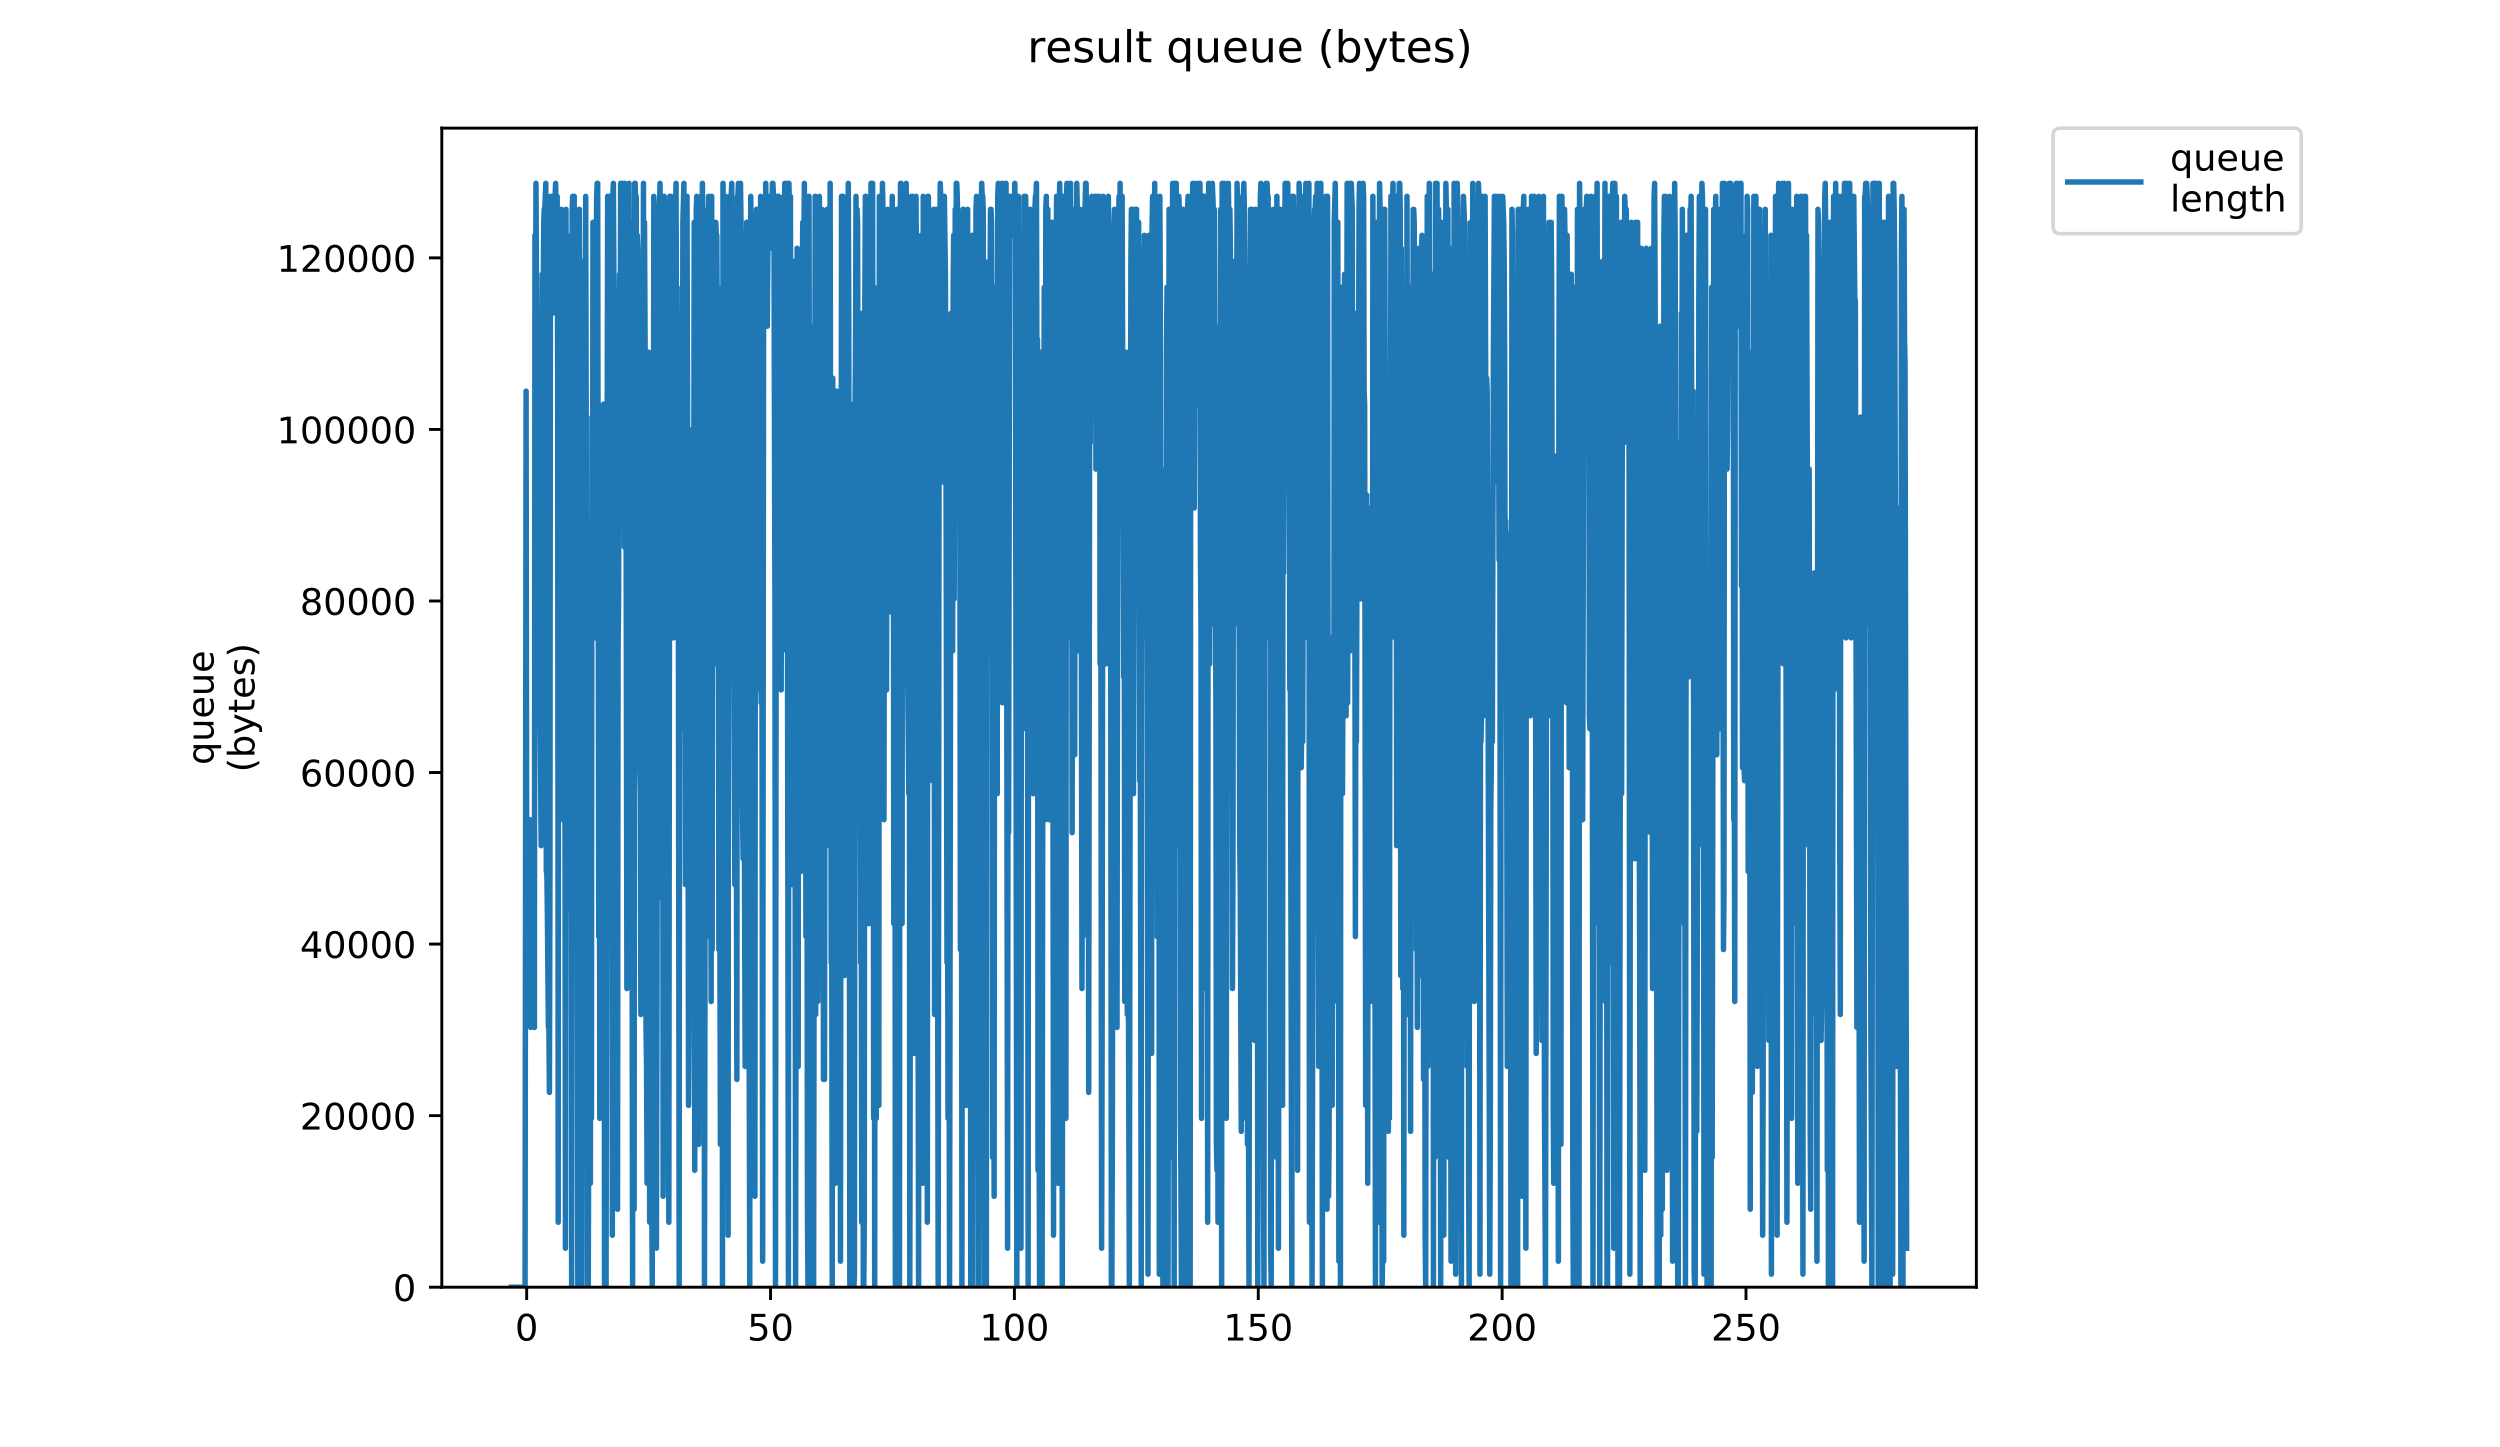 <?xml version="1.0" encoding="utf-8" standalone="no"?>
<!DOCTYPE svg PUBLIC "-//W3C//DTD SVG 1.1//EN"
  "http://www.w3.org/Graphics/SVG/1.1/DTD/svg11.dtd">
<!-- Created with matplotlib (https://matplotlib.org/) -->
<svg height="396pt" version="1.1" viewBox="0 0 684 396" width="684pt" xmlns="http://www.w3.org/2000/svg" xmlns:xlink="http://www.w3.org/1999/xlink">
 <defs>
  <style type="text/css">
*{stroke-linecap:butt;stroke-linejoin:round;}
  </style>
 </defs>
 <g id="figure_1">
  <g id="patch_1">
   <path d="M 0 396 
L 684 396 
L 684 0 
L 0 0 
z
" style="fill:#ffffff;"/>
  </g>
  <g id="axes_1">
   <g id="patch_2">
    <path d="M 120.879 352.174 
L 540.734 352.174 
L 540.734 35.062 
L 120.879 35.062 
z
" style="fill:#ffffff;"/>
   </g>
   <g id="matplotlib.axis_1">
    <g id="xtick_1">
     <g id="line2d_1">
      <defs>
       <path d="M 0 0 
L 0 3.5 
" id="m5ba17ac05e" style="stroke:#000000;stroke-width:0.8;"/>
      </defs>
      <g>
       <use style="stroke:#000000;stroke-width:0.8;" x="144.097" xlink:href="#m5ba17ac05e" y="352.174"/>
      </g>
     </g>
     <g id="text_1">
      <!-- 0 -->
      <defs>
       <path d="M 31.781 66.406 
Q 24.172 66.406 20.328 58.906 
Q 16.5 51.422 16.5 36.375 
Q 16.5 21.391 20.328 13.891 
Q 24.172 6.391 31.781 6.391 
Q 39.453 6.391 43.281 13.891 
Q 47.125 21.391 47.125 36.375 
Q 47.125 51.422 43.281 58.906 
Q 39.453 66.406 31.781 66.406 
z
M 31.781 74.219 
Q 44.047 74.219 50.516 64.516 
Q 56.984 54.828 56.984 36.375 
Q 56.984 17.969 50.516 8.266 
Q 44.047 -1.422 31.781 -1.422 
Q 19.531 -1.422 13.062 8.266 
Q 6.594 17.969 6.594 36.375 
Q 6.594 54.828 13.062 64.516 
Q 19.531 74.219 31.781 74.219 
z
" id="DejaVuSans-48"/>
      </defs>
      <g transform="translate(140.916 366.773)scale(0.1 -0.1)">
       <use xlink:href="#DejaVuSans-48"/>
      </g>
     </g>
    </g>
    <g id="xtick_2">
     <g id="line2d_2">
      <g>
       <use style="stroke:#000000;stroke-width:0.8;" x="210.819" xlink:href="#m5ba17ac05e" y="352.174"/>
      </g>
     </g>
     <g id="text_2">
      <!-- 50 -->
      <defs>
       <path d="M 10.797 72.906 
L 49.516 72.906 
L 49.516 64.594 
L 19.828 64.594 
L 19.828 46.734 
Q 21.969 47.469 24.109 47.828 
Q 26.266 48.188 28.422 48.188 
Q 40.625 48.188 47.75 41.5 
Q 54.891 34.812 54.891 23.391 
Q 54.891 11.625 47.562 5.094 
Q 40.234 -1.422 26.906 -1.422 
Q 22.312 -1.422 17.547 -0.641 
Q 12.797 0.141 7.719 1.703 
L 7.719 11.625 
Q 12.109 9.234 16.797 8.062 
Q 21.484 6.891 26.703 6.891 
Q 35.156 6.891 40.078 11.328 
Q 45.016 15.766 45.016 23.391 
Q 45.016 31 40.078 35.438 
Q 35.156 39.891 26.703 39.891 
Q 22.75 39.891 18.812 39.016 
Q 14.891 38.141 10.797 36.281 
z
" id="DejaVuSans-53"/>
      </defs>
      <g transform="translate(204.457 366.773)scale(0.1 -0.1)">
       <use xlink:href="#DejaVuSans-53"/>
       <use x="63.623" xlink:href="#DejaVuSans-48"/>
      </g>
     </g>
    </g>
    <g id="xtick_3">
     <g id="line2d_3">
      <g>
       <use style="stroke:#000000;stroke-width:0.8;" x="277.541" xlink:href="#m5ba17ac05e" y="352.174"/>
      </g>
     </g>
     <g id="text_3">
      <!-- 100 -->
      <defs>
       <path d="M 12.406 8.297 
L 28.516 8.297 
L 28.516 63.922 
L 10.984 60.406 
L 10.984 69.391 
L 28.422 72.906 
L 38.281 72.906 
L 38.281 8.297 
L 54.391 8.297 
L 54.391 0 
L 12.406 0 
z
" id="DejaVuSans-49"/>
      </defs>
      <g transform="translate(267.997 366.773)scale(0.1 -0.1)">
       <use xlink:href="#DejaVuSans-49"/>
       <use x="63.623" xlink:href="#DejaVuSans-48"/>
       <use x="127.246" xlink:href="#DejaVuSans-48"/>
      </g>
     </g>
    </g>
    <g id="xtick_4">
     <g id="line2d_4">
      <g>
       <use style="stroke:#000000;stroke-width:0.8;" x="344.263" xlink:href="#m5ba17ac05e" y="352.174"/>
      </g>
     </g>
     <g id="text_4">
      <!-- 150 -->
      <g transform="translate(334.719 366.773)scale(0.1 -0.1)">
       <use xlink:href="#DejaVuSans-49"/>
       <use x="63.623" xlink:href="#DejaVuSans-53"/>
       <use x="127.246" xlink:href="#DejaVuSans-48"/>
      </g>
     </g>
    </g>
    <g id="xtick_5">
     <g id="line2d_5">
      <g>
       <use style="stroke:#000000;stroke-width:0.8;" x="410.985" xlink:href="#m5ba17ac05e" y="352.174"/>
      </g>
     </g>
     <g id="text_5">
      <!-- 200 -->
      <defs>
       <path d="M 19.188 8.297 
L 53.609 8.297 
L 53.609 0 
L 7.328 0 
L 7.328 8.297 
Q 12.938 14.109 22.625 23.891 
Q 32.328 33.688 34.812 36.531 
Q 39.547 41.844 41.422 45.531 
Q 43.312 49.219 43.312 52.781 
Q 43.312 58.594 39.234 62.25 
Q 35.156 65.922 28.609 65.922 
Q 23.969 65.922 18.812 64.312 
Q 13.672 62.703 7.812 59.422 
L 7.812 69.391 
Q 13.766 71.781 18.938 73 
Q 24.125 74.219 28.422 74.219 
Q 39.75 74.219 46.484 68.547 
Q 53.219 62.891 53.219 53.422 
Q 53.219 48.922 51.531 44.891 
Q 49.859 40.875 45.406 35.406 
Q 44.188 33.984 37.641 27.219 
Q 31.109 20.453 19.188 8.297 
z
" id="DejaVuSans-50"/>
      </defs>
      <g transform="translate(401.441 366.773)scale(0.1 -0.1)">
       <use xlink:href="#DejaVuSans-50"/>
       <use x="63.623" xlink:href="#DejaVuSans-48"/>
       <use x="127.246" xlink:href="#DejaVuSans-48"/>
      </g>
     </g>
    </g>
    <g id="xtick_6">
     <g id="line2d_6">
      <g>
       <use style="stroke:#000000;stroke-width:0.8;" x="477.706" xlink:href="#m5ba17ac05e" y="352.174"/>
      </g>
     </g>
     <g id="text_6">
      <!-- 250 -->
      <g transform="translate(468.163 366.773)scale(0.1 -0.1)">
       <use xlink:href="#DejaVuSans-50"/>
       <use x="63.623" xlink:href="#DejaVuSans-53"/>
       <use x="127.246" xlink:href="#DejaVuSans-48"/>
      </g>
     </g>
    </g>
   </g>
   <g id="matplotlib.axis_2">
    <g id="ytick_1">
     <g id="line2d_7">
      <defs>
       <path d="M 0 0 
L -3.5 0 
" id="mcf764f5121" style="stroke:#000000;stroke-width:0.8;"/>
      </defs>
      <g>
       <use style="stroke:#000000;stroke-width:0.8;" x="120.879" xlink:href="#mcf764f5121" y="352.174"/>
      </g>
     </g>
     <g id="text_7">
      <!-- 0 -->
      <g transform="translate(107.516 355.973)scale(0.1 -0.1)">
       <use xlink:href="#DejaVuSans-48"/>
      </g>
     </g>
    </g>
    <g id="ytick_2">
     <g id="line2d_8">
      <g>
       <use style="stroke:#000000;stroke-width:0.8;" x="120.879" xlink:href="#mcf764f5121" y="305.238"/>
      </g>
     </g>
     <g id="text_8">
      <!-- 20000 -->
      <g transform="translate(82.066 309.037)scale(0.1 -0.1)">
       <use xlink:href="#DejaVuSans-50"/>
       <use x="63.623" xlink:href="#DejaVuSans-48"/>
       <use x="127.246" xlink:href="#DejaVuSans-48"/>
       <use x="190.869" xlink:href="#DejaVuSans-48"/>
       <use x="254.492" xlink:href="#DejaVuSans-48"/>
      </g>
     </g>
    </g>
    <g id="ytick_3">
     <g id="line2d_9">
      <g>
       <use style="stroke:#000000;stroke-width:0.8;" x="120.879" xlink:href="#mcf764f5121" y="258.302"/>
      </g>
     </g>
     <g id="text_9">
      <!-- 40000 -->
      <defs>
       <path d="M 37.797 64.312 
L 12.891 25.391 
L 37.797 25.391 
z
M 35.203 72.906 
L 47.609 72.906 
L 47.609 25.391 
L 58.016 25.391 
L 58.016 17.188 
L 47.609 17.188 
L 47.609 0 
L 37.797 0 
L 37.797 17.188 
L 4.891 17.188 
L 4.891 26.703 
z
" id="DejaVuSans-52"/>
      </defs>
      <g transform="translate(82.066 262.101)scale(0.1 -0.1)">
       <use xlink:href="#DejaVuSans-52"/>
       <use x="63.623" xlink:href="#DejaVuSans-48"/>
       <use x="127.246" xlink:href="#DejaVuSans-48"/>
       <use x="190.869" xlink:href="#DejaVuSans-48"/>
       <use x="254.492" xlink:href="#DejaVuSans-48"/>
      </g>
     </g>
    </g>
    <g id="ytick_4">
     <g id="line2d_10">
      <g>
       <use style="stroke:#000000;stroke-width:0.8;" x="120.879" xlink:href="#mcf764f5121" y="211.366"/>
      </g>
     </g>
     <g id="text_10">
      <!-- 60000 -->
      <defs>
       <path d="M 33.016 40.375 
Q 26.375 40.375 22.484 35.828 
Q 18.609 31.297 18.609 23.391 
Q 18.609 15.531 22.484 10.953 
Q 26.375 6.391 33.016 6.391 
Q 39.656 6.391 43.531 10.953 
Q 47.406 15.531 47.406 23.391 
Q 47.406 31.297 43.531 35.828 
Q 39.656 40.375 33.016 40.375 
z
M 52.594 71.297 
L 52.594 62.312 
Q 48.875 64.062 45.094 64.984 
Q 41.312 65.922 37.594 65.922 
Q 27.828 65.922 22.672 59.328 
Q 17.531 52.734 16.797 39.406 
Q 19.672 43.656 24.016 45.922 
Q 28.375 48.188 33.594 48.188 
Q 44.578 48.188 50.953 41.516 
Q 57.328 34.859 57.328 23.391 
Q 57.328 12.156 50.688 5.359 
Q 44.047 -1.422 33.016 -1.422 
Q 20.359 -1.422 13.672 8.266 
Q 6.984 17.969 6.984 36.375 
Q 6.984 53.656 15.188 63.938 
Q 23.391 74.219 37.203 74.219 
Q 40.922 74.219 44.703 73.484 
Q 48.484 72.75 52.594 71.297 
z
" id="DejaVuSans-54"/>
      </defs>
      <g transform="translate(82.066 215.165)scale(0.1 -0.1)">
       <use xlink:href="#DejaVuSans-54"/>
       <use x="63.623" xlink:href="#DejaVuSans-48"/>
       <use x="127.246" xlink:href="#DejaVuSans-48"/>
       <use x="190.869" xlink:href="#DejaVuSans-48"/>
       <use x="254.492" xlink:href="#DejaVuSans-48"/>
      </g>
     </g>
    </g>
    <g id="ytick_5">
     <g id="line2d_11">
      <g>
       <use style="stroke:#000000;stroke-width:0.8;" x="120.879" xlink:href="#mcf764f5121" y="164.429"/>
      </g>
     </g>
     <g id="text_11">
      <!-- 80000 -->
      <defs>
       <path d="M 31.781 34.625 
Q 24.75 34.625 20.719 30.859 
Q 16.703 27.094 16.703 20.516 
Q 16.703 13.922 20.719 10.156 
Q 24.75 6.391 31.781 6.391 
Q 38.812 6.391 42.859 10.172 
Q 46.922 13.969 46.922 20.516 
Q 46.922 27.094 42.891 30.859 
Q 38.875 34.625 31.781 34.625 
z
M 21.922 38.812 
Q 15.578 40.375 12.031 44.719 
Q 8.5 49.078 8.5 55.328 
Q 8.5 64.062 14.719 69.141 
Q 20.953 74.219 31.781 74.219 
Q 42.672 74.219 48.875 69.141 
Q 55.078 64.062 55.078 55.328 
Q 55.078 49.078 51.531 44.719 
Q 48 40.375 41.703 38.812 
Q 48.828 37.156 52.797 32.312 
Q 56.781 27.484 56.781 20.516 
Q 56.781 9.906 50.312 4.234 
Q 43.844 -1.422 31.781 -1.422 
Q 19.734 -1.422 13.25 4.234 
Q 6.781 9.906 6.781 20.516 
Q 6.781 27.484 10.781 32.312 
Q 14.797 37.156 21.922 38.812 
z
M 18.312 54.391 
Q 18.312 48.734 21.844 45.562 
Q 25.391 42.391 31.781 42.391 
Q 38.141 42.391 41.719 45.562 
Q 45.312 48.734 45.312 54.391 
Q 45.312 60.062 41.719 63.234 
Q 38.141 66.406 31.781 66.406 
Q 25.391 66.406 21.844 63.234 
Q 18.312 60.062 18.312 54.391 
z
" id="DejaVuSans-56"/>
      </defs>
      <g transform="translate(82.066 168.229)scale(0.1 -0.1)">
       <use xlink:href="#DejaVuSans-56"/>
       <use x="63.623" xlink:href="#DejaVuSans-48"/>
       <use x="127.246" xlink:href="#DejaVuSans-48"/>
       <use x="190.869" xlink:href="#DejaVuSans-48"/>
       <use x="254.492" xlink:href="#DejaVuSans-48"/>
      </g>
     </g>
    </g>
    <g id="ytick_6">
     <g id="line2d_12">
      <g>
       <use style="stroke:#000000;stroke-width:0.8;" x="120.879" xlink:href="#mcf764f5121" y="117.493"/>
      </g>
     </g>
     <g id="text_12">
      <!-- 100000 -->
      <g transform="translate(75.704 121.292)scale(0.1 -0.1)">
       <use xlink:href="#DejaVuSans-49"/>
       <use x="63.623" xlink:href="#DejaVuSans-48"/>
       <use x="127.246" xlink:href="#DejaVuSans-48"/>
       <use x="190.869" xlink:href="#DejaVuSans-48"/>
       <use x="254.492" xlink:href="#DejaVuSans-48"/>
       <use x="318.115" xlink:href="#DejaVuSans-48"/>
      </g>
     </g>
    </g>
    <g id="ytick_7">
     <g id="line2d_13">
      <g>
       <use style="stroke:#000000;stroke-width:0.8;" x="120.879" xlink:href="#mcf764f5121" y="70.557"/>
      </g>
     </g>
     <g id="text_13">
      <!-- 120000 -->
      <g transform="translate(75.704 74.356)scale(0.1 -0.1)">
       <use xlink:href="#DejaVuSans-49"/>
       <use x="63.623" xlink:href="#DejaVuSans-50"/>
       <use x="127.246" xlink:href="#DejaVuSans-48"/>
       <use x="190.869" xlink:href="#DejaVuSans-48"/>
       <use x="254.492" xlink:href="#DejaVuSans-48"/>
       <use x="318.115" xlink:href="#DejaVuSans-48"/>
      </g>
     </g>
    </g>
    <g id="text_14">
     <!-- queue -->
     <defs>
      <path d="M 14.797 27.297 
Q 14.797 17.391 18.875 11.75 
Q 22.953 6.109 30.078 6.109 
Q 37.203 6.109 41.297 11.75 
Q 45.406 17.391 45.406 27.297 
Q 45.406 37.203 41.297 42.844 
Q 37.203 48.484 30.078 48.484 
Q 22.953 48.484 18.875 42.844 
Q 14.797 37.203 14.797 27.297 
z
M 45.406 8.203 
Q 42.578 3.328 38.25 0.953 
Q 33.938 -1.422 27.875 -1.422 
Q 17.969 -1.422 11.734 6.484 
Q 5.516 14.406 5.516 27.297 
Q 5.516 40.188 11.734 48.094 
Q 17.969 56 27.875 56 
Q 33.938 56 38.25 53.625 
Q 42.578 51.266 45.406 46.391 
L 45.406 54.688 
L 54.391 54.688 
L 54.391 -20.797 
L 45.406 -20.797 
z
" id="DejaVuSans-113"/>
      <path d="M 8.5 21.578 
L 8.5 54.688 
L 17.484 54.688 
L 17.484 21.922 
Q 17.484 14.156 20.5 10.266 
Q 23.531 6.391 29.594 6.391 
Q 36.859 6.391 41.078 11.031 
Q 45.312 15.672 45.312 23.688 
L 45.312 54.688 
L 54.297 54.688 
L 54.297 0 
L 45.312 0 
L 45.312 8.406 
Q 42.047 3.422 37.719 1 
Q 33.406 -1.422 27.688 -1.422 
Q 18.266 -1.422 13.375 4.438 
Q 8.5 10.297 8.5 21.578 
z
M 31.109 56 
z
" id="DejaVuSans-117"/>
      <path d="M 56.203 29.594 
L 56.203 25.203 
L 14.891 25.203 
Q 15.484 15.922 20.484 11.062 
Q 25.484 6.203 34.422 6.203 
Q 39.594 6.203 44.453 7.469 
Q 49.312 8.734 54.109 11.281 
L 54.109 2.781 
Q 49.266 0.734 44.188 -0.344 
Q 39.109 -1.422 33.891 -1.422 
Q 20.797 -1.422 13.156 6.188 
Q 5.516 13.812 5.516 26.812 
Q 5.516 40.234 12.766 48.109 
Q 20.016 56 32.328 56 
Q 43.359 56 49.781 48.891 
Q 56.203 41.797 56.203 29.594 
z
M 47.219 32.234 
Q 47.125 39.594 43.094 43.984 
Q 39.062 48.391 32.422 48.391 
Q 24.906 48.391 20.391 44.141 
Q 15.875 39.891 15.188 32.172 
z
" id="DejaVuSans-101"/>
     </defs>
     <g transform="translate(58.426 209.283)rotate(-90)scale(0.1 -0.1)">
      <use xlink:href="#DejaVuSans-113"/>
      <use x="63.477" xlink:href="#DejaVuSans-117"/>
      <use x="126.855" xlink:href="#DejaVuSans-101"/>
      <use x="188.379" xlink:href="#DejaVuSans-117"/>
      <use x="251.758" xlink:href="#DejaVuSans-101"/>
     </g>
     <!-- (bytes) -->
     <defs>
      <path d="M 31 75.875 
Q 24.469 64.656 21.281 53.656 
Q 18.109 42.672 18.109 31.391 
Q 18.109 20.125 21.312 9.062 
Q 24.516 -2 31 -13.188 
L 23.188 -13.188 
Q 15.875 -1.703 12.234 9.375 
Q 8.594 20.453 8.594 31.391 
Q 8.594 42.281 12.203 53.312 
Q 15.828 64.359 23.188 75.875 
z
" id="DejaVuSans-40"/>
      <path d="M 48.688 27.297 
Q 48.688 37.203 44.609 42.844 
Q 40.531 48.484 33.406 48.484 
Q 26.266 48.484 22.188 42.844 
Q 18.109 37.203 18.109 27.297 
Q 18.109 17.391 22.188 11.75 
Q 26.266 6.109 33.406 6.109 
Q 40.531 6.109 44.609 11.75 
Q 48.688 17.391 48.688 27.297 
z
M 18.109 46.391 
Q 20.953 51.266 25.266 53.625 
Q 29.594 56 35.594 56 
Q 45.562 56 51.781 48.094 
Q 58.016 40.188 58.016 27.297 
Q 58.016 14.406 51.781 6.484 
Q 45.562 -1.422 35.594 -1.422 
Q 29.594 -1.422 25.266 0.953 
Q 20.953 3.328 18.109 8.203 
L 18.109 0 
L 9.078 0 
L 9.078 75.984 
L 18.109 75.984 
z
" id="DejaVuSans-98"/>
      <path d="M 32.172 -5.078 
Q 28.375 -14.844 24.75 -17.812 
Q 21.141 -20.797 15.094 -20.797 
L 7.906 -20.797 
L 7.906 -13.281 
L 13.188 -13.281 
Q 16.891 -13.281 18.938 -11.516 
Q 21 -9.766 23.484 -3.219 
L 25.094 0.875 
L 2.984 54.688 
L 12.5 54.688 
L 29.594 11.922 
L 46.688 54.688 
L 56.203 54.688 
z
" id="DejaVuSans-121"/>
      <path d="M 18.312 70.219 
L 18.312 54.688 
L 36.812 54.688 
L 36.812 47.703 
L 18.312 47.703 
L 18.312 18.016 
Q 18.312 11.328 20.141 9.422 
Q 21.969 7.516 27.594 7.516 
L 36.812 7.516 
L 36.812 0 
L 27.594 0 
Q 17.188 0 13.234 3.875 
Q 9.281 7.766 9.281 18.016 
L 9.281 47.703 
L 2.688 47.703 
L 2.688 54.688 
L 9.281 54.688 
L 9.281 70.219 
z
" id="DejaVuSans-116"/>
      <path d="M 44.281 53.078 
L 44.281 44.578 
Q 40.484 46.531 36.375 47.5 
Q 32.281 48.484 27.875 48.484 
Q 21.188 48.484 17.844 46.438 
Q 14.5 44.391 14.5 40.281 
Q 14.5 37.156 16.891 35.375 
Q 19.281 33.594 26.516 31.984 
L 29.594 31.297 
Q 39.156 29.25 43.188 25.516 
Q 47.219 21.781 47.219 15.094 
Q 47.219 7.469 41.188 3.016 
Q 35.156 -1.422 24.609 -1.422 
Q 20.219 -1.422 15.453 -0.562 
Q 10.688 0.297 5.422 2 
L 5.422 11.281 
Q 10.406 8.688 15.234 7.391 
Q 20.062 6.109 24.812 6.109 
Q 31.156 6.109 34.562 8.281 
Q 37.984 10.453 37.984 14.406 
Q 37.984 18.062 35.516 20.016 
Q 33.062 21.969 24.703 23.781 
L 21.578 24.516 
Q 13.234 26.266 9.516 29.906 
Q 5.812 33.547 5.812 39.891 
Q 5.812 47.609 11.281 51.797 
Q 16.75 56 26.812 56 
Q 31.781 56 36.172 55.266 
Q 40.578 54.547 44.281 53.078 
z
" id="DejaVuSans-115"/>
      <path d="M 8.016 75.875 
L 15.828 75.875 
Q 23.141 64.359 26.781 53.312 
Q 30.422 42.281 30.422 31.391 
Q 30.422 20.453 26.781 9.375 
Q 23.141 -1.703 15.828 -13.188 
L 8.016 -13.188 
Q 14.5 -2 17.703 9.062 
Q 20.906 20.125 20.906 31.391 
Q 20.906 42.672 17.703 53.656 
Q 14.5 64.656 8.016 75.875 
z
" id="DejaVuSans-41"/>
     </defs>
     <g transform="translate(69.624 211.295)rotate(-90)scale(0.1 -0.1)">
      <use xlink:href="#DejaVuSans-40"/>
      <use x="39.014" xlink:href="#DejaVuSans-98"/>
      <use x="102.49" xlink:href="#DejaVuSans-121"/>
      <use x="161.67" xlink:href="#DejaVuSans-116"/>
      <use x="200.879" xlink:href="#DejaVuSans-101"/>
      <use x="262.402" xlink:href="#DejaVuSans-115"/>
      <use x="314.502" xlink:href="#DejaVuSans-41"/>
     </g>
    </g>
   </g>
   <g id="line2d_14">
    <path clip-path="url(#pf5c8258a15)" d="M 139.963 352.174 
L 143.657 352.174 
L 143.938 107.012 
L 144.08 220.711 
L 144.365 252.688 
L 144.509 234.923 
L 144.65 249.135 
L 144.793 249.135 
L 144.933 245.582 
L 145.074 224.264 
L 145.215 281.113 
L 145.357 277.56 
L 145.499 277.56 
L 145.782 259.794 
L 145.925 277.56 
L 146.067 274.007 
L 146.215 281.113 
L 146.357 64.375 
L 146.499 107.012 
L 146.642 50.163 
L 146.926 107.012 
L 147.495 170.968 
L 147.635 181.627 
L 148.062 231.37 
L 148.203 181.627 
L 148.344 75.035 
L 148.484 99.906 
L 148.766 60.822 
L 148.907 57.114 
L 149.048 57.269 
L 149.332 50.163 
L 149.472 238.476 
L 149.613 238.476 
L 149.754 249.135 
L 150.04 281.113 
L 150.181 281.113 
L 150.322 298.878 
L 150.464 238.476 
L 150.605 53.716 
L 150.746 57.269 
L 150.89 57.269 
L 151.172 85.694 
L 151.313 53.716 
L 151.453 53.716 
L 151.594 57.269 
L 151.734 53.716 
L 151.875 53.716 
L 152.018 50.163 
L 152.3 67.928 
L 152.442 53.716 
L 152.583 107.012 
L 152.724 334.409 
L 152.864 57.269 
L 153.006 57.269 
L 153.29 156.755 
L 153.571 57.269 
L 153.995 224.264 
L 154.276 92.8 
L 154.416 60.822 
L 154.701 341.515 
L 154.845 57.269 
L 154.986 89.247 
L 155.127 64.375 
L 155.267 96.353 
L 155.415 75.035 
L 155.555 142.543 
L 155.696 138.99 
L 155.837 249.135 
L 156.119 114.118 
L 156.402 352.174 
L 156.542 57.269 
L 156.683 53.716 
L 156.964 231.37 
L 157.105 53.716 
L 157.246 252.688 
L 157.387 57.269 
L 157.528 206.498 
L 157.669 195.839 
L 157.81 174.521 
L 158.091 352.174 
L 158.232 266.9 
L 158.376 85.694 
L 158.517 57.269 
L 158.804 156.755 
L 158.948 352.174 
L 159.092 142.543 
L 159.236 352.174 
L 159.38 146.096 
L 159.523 185.18 
L 159.665 71.481 
L 159.808 99.906 
L 159.955 82.141 
L 160.1 124.778 
L 160.243 53.716 
L 160.384 110.565 
L 160.525 259.794 
L 160.666 245.582 
L 160.809 352.174 
L 160.953 352.174 
L 161.095 291.772 
L 161.24 142.543 
L 161.524 323.75 
L 161.667 178.074 
L 161.811 305.984 
L 161.953 114.118 
L 162.095 163.861 
L 162.236 60.822 
L 162.379 153.202 
L 162.667 174.521 
L 162.954 60.822 
L 163.099 82.141 
L 163.243 53.716 
L 163.386 50.163 
L 163.526 50.163 
L 163.81 256.241 
L 163.952 178.074 
L 164.096 305.984 
L 164.383 181.627 
L 164.67 149.649 
L 164.817 234.923 
L 164.964 252.688 
L 165.106 110.565 
L 165.248 124.778 
L 165.396 352.174 
L 165.537 345.068 
L 165.68 352.174 
L 165.822 352.174 
L 166.105 128.331 
L 166.25 53.716 
L 166.391 53.716 
L 166.533 135.437 
L 166.677 53.716 
L 166.819 202.945 
L 166.96 64.375 
L 167.104 53.716 
L 167.247 53.716 
L 167.533 337.962 
L 167.675 53.716 
L 167.817 50.163 
L 167.959 75.035 
L 168.101 135.437 
L 168.243 103.459 
L 168.526 309.537 
L 168.667 89.247 
L 168.956 330.856 
L 169.099 178.074 
L 169.244 163.861 
L 169.386 89.247 
L 169.526 75.035 
L 169.668 114.118 
L 169.809 50.163 
L 169.95 53.716 
L 170.091 53.716 
L 170.231 60.822 
L 170.375 50.163 
L 170.517 57.269 
L 170.659 57.269 
L 170.801 149.649 
L 170.942 50.163 
L 171.086 57.269 
L 171.229 96.353 
L 171.517 270.468 
L 171.661 252.688 
L 171.804 75.035 
L 171.946 53.716 
L 172.087 50.163 
L 172.233 114.118 
L 172.374 82.141 
L 172.515 107.012 
L 172.656 60.822 
L 173.081 352.174 
L 173.222 128.331 
L 173.363 185.18 
L 173.504 330.856 
L 173.646 50.163 
L 173.787 50.163 
L 173.928 57.269 
L 174.069 53.716 
L 174.21 124.778 
L 174.351 64.375 
L 174.491 67.928 
L 174.634 96.353 
L 174.775 156.755 
L 174.917 142.543 
L 175.059 210.051 
L 175.2 217.157 
L 175.34 277.56 
L 175.624 245.582 
L 176.05 50.163 
L 176.192 146.096 
L 176.335 60.822 
L 176.616 117.671 
L 176.756 281.113 
L 176.898 291.772 
L 177.04 323.75 
L 177.181 288.219 
L 177.466 96.353 
L 177.749 334.409 
L 178.034 188.761 
L 178.174 202.945 
L 178.314 327.303 
L 178.455 352.174 
L 178.596 121.224 
L 178.738 170.968 
L 178.882 53.716 
L 179.024 57.269 
L 179.166 181.627 
L 179.308 181.627 
L 179.45 227.817 
L 179.591 341.515 
L 179.733 281.113 
L 179.874 167.414 
L 180.159 245.582 
L 180.444 57.269 
L 180.584 50.163 
L 180.724 99.906 
L 180.865 67.928 
L 181.006 128.331 
L 181.147 135.437 
L 181.289 128.331 
L 181.432 327.303 
L 181.574 67.928 
L 181.715 53.716 
L 181.857 57.269 
L 181.998 107.012 
L 182.138 270.468 
L 182.279 89.247 
L 182.42 178.074 
L 182.561 192.286 
L 182.992 334.409 
L 183.274 53.716 
L 183.416 57.269 
L 183.557 53.716 
L 183.839 142.543 
L 183.981 103.459 
L 184.264 174.521 
L 184.406 57.269 
L 184.547 75.035 
L 184.69 57.269 
L 184.832 57.269 
L 184.972 50.163 
L 185.114 103.459 
L 185.256 78.588 
L 185.401 117.671 
L 185.543 114.118 
L 185.825 352.174 
L 185.966 85.694 
L 186.108 185.18 
L 186.254 199.392 
L 186.398 85.694 
L 186.543 142.543 
L 186.691 146.096 
L 186.833 60.822 
L 187.115 50.163 
L 187.541 242.029 
L 187.824 60.822 
L 187.965 53.716 
L 188.105 107.012 
L 188.387 302.431 
L 188.528 284.666 
L 188.81 153.202 
L 188.95 117.671 
L 189.09 227.817 
L 189.23 217.157 
L 189.372 217.157 
L 189.512 117.671 
L 189.652 242.029 
L 189.932 60.822 
L 190.076 320.197 
L 190.496 57.269 
L 190.636 53.716 
L 190.917 138.99 
L 191.057 85.694 
L 191.197 313.09 
L 191.337 124.778 
L 191.477 195.839 
L 191.617 202.945 
L 191.757 53.716 
L 191.897 57.269 
L 192.039 67.928 
L 192.179 50.163 
L 192.319 67.928 
L 192.459 57.269 
L 192.599 117.671 
L 192.744 352.174 
L 192.887 263.347 
L 193.027 82.141 
L 193.167 124.778 
L 193.308 256.241 
L 193.729 71.481 
L 193.872 53.716 
L 194.013 85.694 
L 194.153 85.694 
L 194.574 274.007 
L 194.718 53.716 
L 194.858 259.794 
L 194.998 67.928 
L 195.278 142.543 
L 195.419 71.481 
L 195.559 181.627 
L 195.839 60.822 
L 195.98 64.375 
L 196.12 64.375 
L 196.265 96.353 
L 196.406 78.588 
L 196.685 259.794 
L 196.825 202.945 
L 197.106 313.09 
L 197.39 199.392 
L 197.53 85.694 
L 197.67 352.174 
L 197.81 50.163 
L 197.95 64.375 
L 198.092 167.414 
L 198.232 64.375 
L 198.512 53.716 
L 198.651 60.822 
L 198.792 60.822 
L 198.934 124.778 
L 199.214 337.962 
L 199.354 57.269 
L 199.496 78.588 
L 199.636 53.716 
L 199.776 57.269 
L 199.918 53.716 
L 200.062 53.716 
L 200.204 50.163 
L 200.624 146.096 
L 201.045 242.029 
L 201.325 153.202 
L 201.606 295.325 
L 201.747 53.716 
L 201.888 53.716 
L 202.03 50.163 
L 202.171 78.588 
L 202.311 53.716 
L 202.451 57.269 
L 202.592 50.163 
L 202.734 60.822 
L 203.017 128.331 
L 203.159 220.711 
L 203.304 234.923 
L 203.445 224.264 
L 203.585 202.945 
L 203.865 291.772 
L 204.005 75.035 
L 204.146 71.481 
L 204.286 60.822 
L 204.427 60.822 
L 205.133 352.174 
L 205.273 71.481 
L 205.416 53.716 
L 205.697 245.582 
L 205.837 92.8 
L 206.118 266.9 
L 206.257 252.688 
L 206.397 75.035 
L 206.54 327.303 
L 206.681 107.012 
L 206.829 60.822 
L 206.97 57.269 
L 207.112 57.269 
L 207.253 188.761 
L 207.395 60.822 
L 207.535 82.141 
L 207.677 60.822 
L 207.818 67.928 
L 207.958 128.331 
L 208.099 53.716 
L 208.24 192.286 
L 208.38 99.906 
L 208.66 345.068 
L 208.94 57.269 
L 209.08 60.822 
L 209.219 53.716 
L 209.361 85.694 
L 209.504 50.163 
L 209.928 89.247 
L 210.209 53.716 
L 210.49 67.928 
L 210.629 53.716 
L 210.911 67.928 
L 211.051 53.716 
L 211.191 60.822 
L 211.332 50.163 
L 211.472 50.163 
L 211.612 53.716 
L 211.752 60.822 
L 212.032 170.968 
L 212.173 352.174 
L 212.459 60.822 
L 212.602 53.716 
L 212.742 178.074 
L 212.882 53.716 
L 213.022 53.716 
L 213.162 103.459 
L 213.302 64.375 
L 213.444 71.481 
L 213.732 188.761 
L 213.876 103.459 
L 214.02 178.074 
L 214.301 82.141 
L 214.441 53.716 
L 214.581 57.269 
L 214.722 50.163 
L 214.863 57.269 
L 215.003 53.716 
L 215.144 53.716 
L 215.286 50.163 
L 215.708 352.174 
L 215.848 50.163 
L 215.988 57.269 
L 216.129 57.269 
L 216.27 53.716 
L 216.41 206.498 
L 216.551 75.035 
L 216.833 242.029 
L 216.973 128.331 
L 217.114 224.264 
L 217.255 71.481 
L 217.397 78.588 
L 217.679 352.174 
L 217.961 146.096 
L 218.102 67.928 
L 218.382 291.772 
L 218.523 85.694 
L 218.663 117.671 
L 218.804 238.476 
L 218.944 192.286 
L 219.084 238.476 
L 219.224 153.202 
L 219.365 146.096 
L 219.506 75.035 
L 219.646 60.822 
L 219.787 85.694 
L 220.074 50.163 
L 220.218 75.035 
L 220.358 135.437 
L 220.5 256.241 
L 220.64 89.247 
L 220.921 330.856 
L 221.061 352.174 
L 221.201 57.269 
L 221.341 53.716 
L 221.763 327.303 
L 221.903 352.174 
L 222.043 89.247 
L 222.183 138.99 
L 222.324 352.174 
L 222.464 270.468 
L 222.605 352.174 
L 223.029 53.716 
L 223.172 277.56 
L 223.314 210.051 
L 223.455 227.817 
L 223.597 224.264 
L 223.743 274.007 
L 223.886 174.521 
L 224.029 206.498 
L 224.171 53.716 
L 224.456 135.437 
L 224.597 71.481 
L 224.737 82.141 
L 224.878 57.269 
L 225.018 75.035 
L 225.299 295.325 
L 225.443 181.627 
L 225.583 295.325 
L 225.724 188.761 
L 225.865 181.627 
L 226.005 110.565 
L 226.146 231.37 
L 226.289 57.269 
L 226.43 57.269 
L 226.57 64.375 
L 226.711 117.671 
L 226.853 121.224 
L 227.134 50.163 
L 227.416 263.347 
L 227.556 252.688 
L 227.697 352.174 
L 227.837 103.459 
L 227.978 174.521 
L 228.121 163.861 
L 228.406 114.118 
L 228.547 323.75 
L 228.687 142.543 
L 228.828 107.012 
L 228.969 107.012 
L 229.11 234.923 
L 229.25 259.794 
L 229.394 178.074 
L 229.535 281.113 
L 229.675 288.219 
L 229.815 178.074 
L 229.955 345.068 
L 230.237 53.716 
L 230.377 57.269 
L 230.518 60.822 
L 230.658 53.716 
L 230.8 89.247 
L 230.941 249.135 
L 231.082 266.9 
L 231.222 99.906 
L 231.362 146.096 
L 231.502 153.202 
L 231.65 178.074 
L 232.09 50.163 
L 232.23 89.247 
L 232.513 352.174 
L 232.655 110.565 
L 232.796 178.074 
L 232.936 170.968 
L 233.077 284.666 
L 233.217 274.007 
L 233.499 320.197 
L 233.64 352.174 
L 233.781 348.621 
L 233.922 114.118 
L 234.063 96.353 
L 234.204 53.716 
L 234.351 167.414 
L 234.498 57.269 
L 234.638 60.822 
L 234.78 135.437 
L 234.92 117.671 
L 235.202 174.521 
L 235.484 263.347 
L 235.624 234.923 
L 235.766 334.409 
L 235.906 85.694 
L 236.193 352.174 
L 236.333 352.174 
L 236.474 334.409 
L 236.617 82.141 
L 236.758 53.716 
L 236.899 53.716 
L 237.039 57.269 
L 237.322 231.37 
L 237.469 234.923 
L 237.61 252.688 
L 237.752 252.688 
L 237.893 231.37 
L 238.176 60.822 
L 238.317 50.163 
L 238.46 50.163 
L 238.601 57.269 
L 238.744 50.163 
L 238.885 135.437 
L 239.028 305.984 
L 239.169 78.588 
L 239.313 352.174 
L 239.456 170.968 
L 239.599 195.839 
L 239.74 305.984 
L 239.882 138.99 
L 240.306 202.945 
L 240.448 302.431 
L 240.589 53.716 
L 240.871 53.716 
L 241.012 174.521 
L 241.152 149.649 
L 241.293 146.096 
L 241.433 50.163 
L 241.574 57.269 
L 241.714 57.269 
L 241.854 224.264 
L 241.994 135.437 
L 242.135 142.543 
L 242.278 170.968 
L 242.42 135.437 
L 242.561 188.761 
L 242.703 64.375 
L 242.844 57.269 
L 243.128 117.671 
L 243.269 135.437 
L 243.41 75.035 
L 243.692 167.414 
L 244.117 53.716 
L 244.261 146.096 
L 244.402 103.459 
L 244.543 252.688 
L 244.684 71.481 
L 244.825 138.99 
L 244.968 352.174 
L 245.25 64.375 
L 245.392 57.269 
L 245.534 121.224 
L 245.674 99.906 
L 245.815 185.18 
L 245.956 181.627 
L 246.099 352.174 
L 246.24 75.035 
L 246.381 50.163 
L 246.521 50.163 
L 246.662 57.269 
L 246.805 252.688 
L 246.946 64.375 
L 247.227 78.588 
L 247.368 117.671 
L 247.51 53.716 
L 247.65 85.694 
L 247.791 53.716 
L 247.932 50.163 
L 248.073 71.481 
L 248.215 170.968 
L 248.639 217.157 
L 248.779 121.224 
L 248.92 352.174 
L 249.06 263.347 
L 249.2 64.375 
L 249.34 53.716 
L 249.484 185.18 
L 249.628 53.716 
L 249.772 110.565 
L 249.916 64.375 
L 250.058 64.375 
L 250.199 288.219 
L 250.341 78.588 
L 250.481 110.565 
L 250.622 53.716 
L 250.764 78.588 
L 250.904 181.627 
L 251.045 195.839 
L 251.326 352.174 
L 251.469 142.543 
L 251.609 220.711 
L 251.75 92.8 
L 251.89 245.582 
L 252.031 64.375 
L 252.314 170.968 
L 252.454 323.75 
L 252.595 53.716 
L 252.736 242.029 
L 252.876 181.627 
L 253.016 199.392 
L 253.156 78.588 
L 253.296 302.431 
L 253.437 60.822 
L 253.577 67.928 
L 253.718 334.409 
L 253.859 53.716 
L 254 53.716 
L 254.281 181.627 
L 254.421 174.521 
L 254.561 75.035 
L 254.701 210.051 
L 254.844 82.141 
L 254.987 107.012 
L 255.131 213.604 
L 255.415 57.269 
L 255.556 107.012 
L 255.698 277.56 
L 255.838 75.035 
L 255.979 57.269 
L 256.12 57.269 
L 256.261 78.588 
L 256.683 352.174 
L 256.964 82.141 
L 257.245 50.163 
L 257.386 53.716 
L 257.529 53.716 
L 257.672 67.928 
L 257.814 131.884 
L 257.955 53.716 
L 258.095 64.375 
L 258.236 53.716 
L 258.377 53.716 
L 258.659 75.035 
L 258.799 110.565 
L 259.095 263.347 
L 259.235 220.711 
L 259.376 305.984 
L 259.516 181.627 
L 259.796 352.174 
L 260.219 85.694 
L 260.36 149.649 
L 260.64 178.074 
L 260.78 78.588 
L 260.921 64.375 
L 261.062 163.861 
L 261.346 57.269 
L 261.49 138.99 
L 261.631 50.163 
L 261.772 50.163 
L 261.913 53.716 
L 262.195 82.141 
L 262.336 71.481 
L 262.477 85.694 
L 262.618 131.884 
L 262.759 259.794 
L 263.04 163.861 
L 263.18 352.174 
L 263.462 57.269 
L 263.603 57.269 
L 263.748 302.431 
L 264.032 96.353 
L 264.175 131.884 
L 264.316 302.431 
L 264.738 57.269 
L 265.3 242.029 
L 265.446 142.543 
L 265.588 352.174 
L 266.009 64.375 
L 266.152 352.174 
L 266.3 192.286 
L 266.448 185.18 
L 266.596 227.817 
L 266.744 316.643 
L 267.032 57.269 
L 267.178 53.716 
L 267.459 128.331 
L 267.742 352.174 
L 268.166 57.269 
L 268.309 53.716 
L 268.451 57.269 
L 268.592 50.163 
L 268.733 53.716 
L 268.873 53.716 
L 269.013 57.269 
L 269.296 352.174 
L 269.438 71.481 
L 269.58 305.984 
L 269.865 352.174 
L 270.006 110.565 
L 270.148 170.968 
L 270.289 89.247 
L 270.432 167.414 
L 270.574 178.074 
L 270.719 78.588 
L 270.861 78.588 
L 271.004 57.269 
L 271.146 57.269 
L 271.289 60.822 
L 271.43 92.8 
L 271.573 316.643 
L 271.715 231.37 
L 271.996 327.303 
L 272.137 78.588 
L 272.279 78.588 
L 272.421 149.649 
L 272.703 99.906 
L 272.843 217.157 
L 272.983 53.716 
L 273.124 50.163 
L 273.265 128.331 
L 273.546 57.269 
L 273.687 57.269 
L 273.974 160.308 
L 274.115 50.163 
L 274.26 192.286 
L 274.401 50.163 
L 274.681 67.928 
L 274.822 64.375 
L 274.966 128.331 
L 275.113 57.269 
L 275.254 50.163 
L 275.676 341.515 
L 275.816 167.414 
L 275.957 227.817 
L 276.239 57.269 
L 276.38 53.716 
L 276.52 53.716 
L 276.66 64.375 
L 276.801 57.269 
L 276.941 57.269 
L 277.082 60.822 
L 277.223 60.822 
L 277.364 57.269 
L 277.505 60.822 
L 277.645 50.163 
L 277.786 60.822 
L 278.207 352.174 
L 278.488 60.822 
L 278.628 53.716 
L 279.053 277.56 
L 279.194 213.604 
L 279.335 341.515 
L 279.475 99.906 
L 279.616 103.459 
L 279.757 89.247 
L 279.897 199.392 
L 280.178 53.716 
L 280.318 57.269 
L 280.458 64.375 
L 280.599 53.716 
L 280.74 60.822 
L 280.88 103.459 
L 281.02 78.588 
L 281.301 352.174 
L 281.445 71.481 
L 281.591 117.671 
L 281.736 60.822 
L 281.881 57.269 
L 282.168 181.627 
L 282.308 153.202 
L 282.448 71.481 
L 282.589 110.565 
L 282.73 217.157 
L 283.153 57.269 
L 283.294 53.716 
L 283.435 53.716 
L 283.576 50.163 
L 283.717 110.565 
L 283.858 92.8 
L 284 320.197 
L 284.14 238.476 
L 284.422 352.174 
L 284.564 96.353 
L 285.13 352.174 
L 285.412 114.118 
L 285.559 138.99 
L 285.701 78.588 
L 285.842 199.392 
L 285.983 224.264 
L 286.127 57.269 
L 286.27 53.716 
L 286.41 199.392 
L 286.551 220.711 
L 286.692 57.269 
L 286.974 224.264 
L 287.115 213.604 
L 287.256 121.224 
L 287.397 142.543 
L 287.538 185.18 
L 287.678 60.822 
L 287.818 60.822 
L 287.959 110.565 
L 288.244 337.962 
L 288.385 124.778 
L 288.666 245.582 
L 288.808 64.375 
L 288.949 71.481 
L 289.089 53.716 
L 289.23 99.906 
L 289.511 323.75 
L 289.652 67.928 
L 289.938 50.163 
L 290.078 67.928 
L 290.36 199.392 
L 290.502 185.18 
L 290.642 352.174 
L 290.924 53.716 
L 291.064 57.269 
L 291.631 305.984 
L 291.772 53.716 
L 291.914 50.163 
L 292.054 89.247 
L 292.202 174.521 
L 292.484 57.269 
L 292.767 50.163 
L 292.909 50.163 
L 293.052 89.247 
L 293.193 64.375 
L 293.335 227.817 
L 293.622 64.375 
L 293.763 57.269 
L 293.904 60.822 
L 294.045 206.498 
L 294.186 57.269 
L 294.469 92.8 
L 294.609 50.163 
L 294.75 57.269 
L 294.893 178.074 
L 295.035 57.269 
L 295.178 135.437 
L 295.319 57.269 
L 295.461 57.269 
L 295.744 99.906 
L 296.025 270.468 
L 296.166 213.604 
L 296.307 256.241 
L 296.447 57.269 
L 296.589 60.822 
L 296.729 60.412 
L 296.871 57.269 
L 297.012 50.163 
L 297.152 50.163 
L 297.293 60.822 
L 297.436 110.565 
L 297.58 75.035 
L 297.722 149.649 
L 297.863 298.878 
L 298.144 99.906 
L 298.289 121.224 
L 298.43 57.269 
L 298.573 114.118 
L 298.721 53.716 
L 298.862 64.375 
L 299.003 99.906 
L 299.285 57.269 
L 299.426 57.269 
L 299.567 53.716 
L 299.708 53.716 
L 299.849 128.331 
L 299.99 64.375 
L 300.13 53.716 
L 300.272 67.928 
L 300.414 114.118 
L 300.554 53.716 
L 300.694 60.822 
L 300.835 53.716 
L 300.976 181.627 
L 301.117 99.906 
L 301.399 341.515 
L 301.539 284.666 
L 301.819 53.716 
L 301.959 107.012 
L 302.383 82.141 
L 302.667 181.627 
L 302.807 138.99 
L 302.948 57.269 
L 303.087 57.269 
L 303.227 53.716 
L 303.507 75.035 
L 303.648 163.861 
L 303.787 67.928 
L 304.068 352.174 
L 304.208 352.174 
L 304.349 309.537 
L 304.63 67.928 
L 304.771 64.375 
L 304.912 57.269 
L 305.052 78.588 
L 305.473 263.347 
L 305.614 281.113 
L 305.894 67.928 
L 306.174 53.716 
L 306.314 71.481 
L 306.457 50.163 
L 306.598 89.247 
L 306.738 53.716 
L 307.019 53.716 
L 307.3 142.543 
L 307.44 185.18 
L 307.581 153.202 
L 307.724 274.007 
L 307.864 185.18 
L 308.004 206.498 
L 308.145 96.353 
L 308.286 156.755 
L 308.427 277.56 
L 308.567 277.56 
L 308.707 263.347 
L 308.987 352.174 
L 309.408 71.481 
L 309.549 57.269 
L 309.831 57.269 
L 309.971 71.481 
L 310.111 217.157 
L 310.252 149.649 
L 310.393 149.649 
L 310.535 57.269 
L 310.675 57.269 
L 310.819 60.822 
L 310.959 57.269 
L 311.1 110.565 
L 311.383 64.375 
L 311.53 60.822 
L 311.812 213.604 
L 311.956 185.18 
L 312.238 352.174 
L 312.379 153.202 
L 312.522 170.968 
L 312.667 142.543 
L 312.809 67.928 
L 312.951 117.671 
L 313.091 64.375 
L 313.371 174.521 
L 313.516 114.118 
L 313.66 114.118 
L 313.804 135.437 
L 313.947 199.392 
L 314.087 348.621 
L 314.37 64.375 
L 314.51 174.521 
L 314.656 67.928 
L 314.937 210.051 
L 315.081 288.219 
L 315.222 60.822 
L 315.362 53.716 
L 315.502 53.716 
L 315.642 57.269 
L 315.789 110.565 
L 315.93 50.163 
L 316.07 117.671 
L 316.21 53.716 
L 316.351 92.8 
L 316.491 89.247 
L 316.631 256.241 
L 316.911 75.035 
L 317.051 138.99 
L 317.191 348.621 
L 317.331 53.716 
L 317.472 82.141 
L 317.613 231.37 
L 317.753 128.331 
L 317.893 156.755 
L 318.033 334.409 
L 318.173 352.174 
L 318.313 217.157 
L 318.453 309.537 
L 318.733 153.202 
L 318.874 131.884 
L 319.014 199.392 
L 319.155 96.353 
L 319.295 78.588 
L 319.435 316.643 
L 319.575 352.174 
L 319.855 57.269 
L 319.995 107.012 
L 320.277 291.772 
L 320.417 316.643 
L 320.557 67.928 
L 320.697 89.247 
L 320.837 50.163 
L 321.257 352.174 
L 321.397 50.163 
L 321.818 50.163 
L 321.96 231.37 
L 322.1 57.269 
L 322.24 60.822 
L 322.52 53.716 
L 322.66 57.269 
L 322.943 305.984 
L 323.084 320.197 
L 323.224 352.174 
L 323.364 71.481 
L 323.505 195.839 
L 323.647 57.269 
L 323.787 60.822 
L 323.927 110.565 
L 324.068 220.711 
L 324.209 181.627 
L 324.351 352.174 
L 324.492 99.906 
L 324.632 124.778 
L 324.914 57.269 
L 325.055 53.716 
L 325.339 138.99 
L 325.627 352.174 
L 325.768 99.906 
L 325.909 89.247 
L 326.049 57.269 
L 326.19 60.822 
L 326.331 50.163 
L 326.472 53.716 
L 326.612 71.481 
L 326.752 138.99 
L 327.036 50.163 
L 327.317 57.269 
L 327.458 53.716 
L 327.598 71.481 
L 327.739 110.565 
L 327.879 50.163 
L 328.02 53.716 
L 328.164 67.928 
L 328.305 50.163 
L 328.447 153.202 
L 328.588 170.968 
L 328.729 305.984 
L 328.87 60.822 
L 329.01 60.822 
L 329.15 53.618 
L 329.291 82.141 
L 329.431 263.347 
L 329.575 121.224 
L 329.717 170.968 
L 329.857 270.468 
L 329.997 53.716 
L 330.137 53.716 
L 330.418 334.409 
L 330.559 85.694 
L 330.699 50.163 
L 330.84 78.588 
L 330.982 181.627 
L 331.122 53.716 
L 331.262 170.968 
L 331.403 107.012 
L 331.545 138.99 
L 331.685 50.163 
L 332.107 60.822 
L 332.249 57.269 
L 332.39 135.437 
L 332.532 138.99 
L 332.673 195.839 
L 332.813 313.09 
L 332.958 320.197 
L 333.102 202.945 
L 333.246 334.409 
L 333.391 167.414 
L 333.533 227.817 
L 333.674 89.247 
L 333.815 135.437 
L 333.955 57.269 
L 334.096 107.012 
L 334.237 352.174 
L 334.377 50.163 
L 334.519 82.141 
L 334.659 53.716 
L 334.8 60.822 
L 334.941 50.163 
L 335.223 131.884 
L 335.364 160.308 
L 335.505 305.984 
L 335.788 60.822 
L 335.928 50.163 
L 336.068 50.163 
L 336.209 60.822 
L 336.352 57.269 
L 336.496 57.269 
L 336.636 67.928 
L 336.776 135.026 
L 336.917 71.481 
L 337.197 270.468 
L 337.338 238.476 
L 337.48 110.565 
L 337.622 170.968 
L 337.763 85.694 
L 337.903 71.481 
L 338.045 78.588 
L 338.185 153.202 
L 338.466 50.163 
L 338.609 57.269 
L 338.752 117.671 
L 338.897 117.671 
L 339.184 231.37 
L 339.324 242.029 
L 339.607 309.537 
L 339.749 153.202 
L 339.889 295.325 
L 340.03 53.716 
L 340.172 53.716 
L 340.313 50.163 
L 340.454 57.269 
L 340.595 82.141 
L 340.736 138.99 
L 340.876 305.984 
L 341.018 281.113 
L 341.16 153.202 
L 341.301 313.09 
L 341.442 256.241 
L 341.725 352.174 
L 341.867 256.241 
L 342.008 78.588 
L 342.149 57.269 
L 342.29 231.37 
L 342.431 67.928 
L 342.572 57.269 
L 342.712 124.778 
L 342.854 89.247 
L 343.139 149.649 
L 343.281 284.666 
L 343.565 57.269 
L 343.846 217.157 
L 343.989 167.414 
L 344.129 352.174 
L 344.271 114.118 
L 344.551 71.481 
L 344.693 124.778 
L 344.833 53.716 
L 344.975 50.163 
L 345.116 202.945 
L 345.257 99.906 
L 345.682 323.75 
L 345.823 352.174 
L 345.964 89.247 
L 346.105 64.375 
L 346.246 174.521 
L 346.387 50.163 
L 346.528 57.269 
L 346.671 50.163 
L 346.813 53.716 
L 346.957 53.716 
L 347.098 85.694 
L 347.238 146.096 
L 347.379 57.269 
L 347.66 341.515 
L 347.801 352.174 
L 347.942 188.761 
L 348.083 305.984 
L 348.366 64.375 
L 348.507 57.269 
L 348.648 249.135 
L 348.79 245.582 
L 348.931 57.269 
L 349.071 64.375 
L 349.211 316.643 
L 349.351 53.716 
L 349.775 341.515 
L 350.197 57.269 
L 350.621 270.468 
L 350.762 220.711 
L 350.903 302.431 
L 351.044 57.269 
L 351.184 156.755 
L 351.47 67.928 
L 351.616 50.163 
L 352.045 60.822 
L 352.186 60.822 
L 352.327 50.163 
L 352.467 64.375 
L 352.608 57.269 
L 352.888 188.761 
L 353.03 181.627 
L 353.453 352.174 
L 353.595 53.716 
L 353.737 277.56 
L 353.879 53.716 
L 354.021 124.778 
L 354.162 57.269 
L 354.304 71.481 
L 354.446 114.118 
L 354.588 57.269 
L 354.729 60.822 
L 354.87 99.906 
L 355.013 320.197 
L 355.156 124.778 
L 355.297 103.459 
L 355.437 50.163 
L 355.578 53.716 
L 355.719 82.141 
L 355.861 195.839 
L 356.003 210.051 
L 356.144 199.392 
L 356.284 103.459 
L 356.425 202.945 
L 356.847 53.716 
L 356.987 64.375 
L 357.127 117.671 
L 357.268 50.163 
L 357.409 60.822 
L 357.55 53.716 
L 357.691 174.521 
L 357.832 57.269 
L 357.974 174.521 
L 358.115 50.163 
L 358.258 334.409 
L 358.399 192.286 
L 358.684 298.878 
L 358.826 217.157 
L 358.971 352.174 
L 359.254 245.582 
L 359.395 67.928 
L 359.536 64.375 
L 359.678 57.269 
L 359.82 57.269 
L 359.962 53.716 
L 360.102 53.716 
L 360.245 64.375 
L 360.386 50.163 
L 360.81 291.772 
L 361.093 57.269 
L 361.235 57.269 
L 361.377 50.163 
L 361.519 110.565 
L 361.803 352.174 
L 361.944 92.8 
L 362.085 138.99 
L 362.225 85.694 
L 362.366 206.498 
L 362.79 53.716 
L 363.073 330.856 
L 363.214 53.716 
L 363.495 327.303 
L 363.636 313.09 
L 363.917 188.761 
L 364.057 302.431 
L 364.199 174.521 
L 364.341 202.945 
L 364.482 302.431 
L 364.762 181.627 
L 364.903 274.007 
L 365.044 60.822 
L 365.326 50.163 
L 365.467 67.928 
L 365.749 160.308 
L 365.89 181.627 
L 366.03 60.822 
L 366.312 345.068 
L 366.453 153.202 
L 366.593 178.074 
L 366.734 352.174 
L 366.875 114.118 
L 367.016 78.588 
L 367.158 117.671 
L 367.302 217.157 
L 367.443 181.627 
L 367.584 78.588 
L 367.725 117.671 
L 367.865 75.035 
L 368.292 195.839 
L 368.574 50.163 
L 368.715 192.286 
L 368.996 60.822 
L 369.137 57.269 
L 369.279 50.163 
L 369.42 178.074 
L 369.563 50.163 
L 369.705 50.163 
L 369.985 57.269 
L 370.126 149.649 
L 370.267 135.437 
L 370.409 92.8 
L 370.549 85.694 
L 370.834 256.241 
L 370.974 174.521 
L 371.115 202.945 
L 371.396 110.565 
L 371.537 135.437 
L 371.677 121.224 
L 371.818 57.269 
L 371.959 50.163 
L 372.099 57.269 
L 372.24 78.588 
L 372.382 163.861 
L 372.522 60.822 
L 372.663 64.375 
L 372.805 78.588 
L 372.946 50.163 
L 373.086 53.716 
L 373.227 107.012 
L 373.367 110.565 
L 373.649 302.431 
L 373.93 135.437 
L 374.211 323.75 
L 374.352 138.99 
L 374.494 146.096 
L 374.775 192.286 
L 374.916 274.007 
L 375.057 234.923 
L 375.197 274.007 
L 375.338 270.468 
L 375.478 249.135 
L 375.619 53.716 
L 375.76 99.906 
L 375.9 220.711 
L 376.041 160.308 
L 376.323 352.174 
L 376.464 60.822 
L 376.606 135.437 
L 376.748 288.219 
L 376.889 291.772 
L 377.03 334.409 
L 377.171 67.928 
L 377.311 92.8 
L 377.451 50.163 
L 377.592 57.269 
L 378.154 352.174 
L 378.294 341.515 
L 378.434 146.096 
L 378.574 345.068 
L 378.714 57.269 
L 378.857 57.269 
L 379.144 167.414 
L 379.285 291.772 
L 379.567 124.778 
L 379.708 160.308 
L 379.852 309.537 
L 379.992 256.241 
L 380.133 305.984 
L 380.276 156.755 
L 380.417 142.543 
L 380.559 53.716 
L 380.701 117.671 
L 380.841 53.716 
L 380.983 57.269 
L 381.124 50.163 
L 381.265 67.928 
L 381.406 110.565 
L 381.548 67.928 
L 381.691 174.521 
L 381.835 53.716 
L 381.977 53.716 
L 382.119 231.37 
L 382.26 114.118 
L 382.401 192.286 
L 382.683 167.414 
L 382.823 50.163 
L 382.964 50.163 
L 383.105 57.269 
L 383.245 266.9 
L 383.388 67.928 
L 383.669 167.414 
L 383.81 270.468 
L 383.951 181.627 
L 384.092 337.962 
L 384.235 195.839 
L 384.379 206.498 
L 384.52 270.468 
L 384.66 89.247 
L 384.802 277.56 
L 384.944 53.716 
L 385.225 170.968 
L 385.367 146.096 
L 385.509 146.096 
L 385.651 78.588 
L 385.936 309.537 
L 386.08 128.331 
L 386.222 149.649 
L 386.366 92.8 
L 386.508 117.671 
L 386.649 57.269 
L 386.793 57.269 
L 386.934 60.822 
L 387.077 142.543 
L 387.218 103.459 
L 387.36 121.224 
L 387.501 259.794 
L 387.643 213.604 
L 387.785 281.113 
L 387.927 114.118 
L 388.068 110.565 
L 388.211 67.928 
L 388.496 266.9 
L 388.636 78.588 
L 388.779 146.096 
L 388.92 67.928 
L 389.063 64.375 
L 389.488 295.325 
L 389.632 146.096 
L 389.92 337.962 
L 390.065 352.174 
L 390.493 53.716 
L 390.636 291.772 
L 390.776 64.375 
L 390.917 64.375 
L 391.058 50.163 
L 391.198 142.543 
L 391.339 96.353 
L 391.48 92.8 
L 391.621 266.9 
L 391.762 75.035 
L 391.903 188.761 
L 392.044 114.118 
L 392.186 352.174 
L 392.328 135.437 
L 392.613 316.643 
L 392.753 50.163 
L 392.895 57.269 
L 393.177 50.163 
L 393.319 128.331 
L 393.462 67.928 
L 393.603 57.269 
L 393.744 78.588 
L 394.168 352.174 
L 394.308 114.118 
L 394.452 60.822 
L 394.594 96.353 
L 394.879 291.772 
L 395.021 337.962 
L 395.586 50.163 
L 395.727 57.269 
L 396.011 298.878 
L 396.151 57.269 
L 396.293 121.224 
L 396.435 316.643 
L 396.577 163.861 
L 396.858 252.688 
L 397 345.068 
L 397.141 259.794 
L 397.283 67.928 
L 397.423 263.347 
L 397.708 170.968 
L 397.851 50.163 
L 397.994 96.353 
L 398.276 348.621 
L 398.418 277.56 
L 398.56 64.375 
L 398.701 50.163 
L 398.849 57.269 
L 398.99 71.481 
L 399.414 231.37 
L 399.556 142.543 
L 399.84 352.174 
L 399.982 82.141 
L 400.123 210.051 
L 400.264 167.414 
L 400.404 53.716 
L 400.685 60.822 
L 400.826 60.822 
L 401.109 195.839 
L 401.251 138.99 
L 401.392 291.772 
L 401.533 270.468 
L 401.674 170.968 
L 401.815 323.75 
L 401.956 352.174 
L 402.097 131.884 
L 402.237 107.012 
L 402.378 60.822 
L 402.52 60.822 
L 402.661 149.649 
L 402.802 163.861 
L 402.942 50.163 
L 403.084 220.711 
L 403.225 188.761 
L 403.366 274.007 
L 403.648 71.481 
L 403.789 78.588 
L 403.93 60.822 
L 404.071 89.247 
L 404.212 60.822 
L 404.352 67.928 
L 404.494 50.163 
L 404.635 53.716 
L 404.916 348.621 
L 405.057 199.392 
L 405.198 202.945 
L 405.339 195.839 
L 405.48 53.716 
L 405.903 195.839 
L 406.326 53.716 
L 406.609 142.543 
L 406.75 103.459 
L 406.891 107.012 
L 407.597 348.621 
L 407.738 313.09 
L 407.881 220.711 
L 408.023 210.051 
L 408.164 135.437 
L 408.307 202.945 
L 408.59 96.353 
L 408.872 53.716 
L 409.014 53.716 
L 409.296 131.884 
L 409.437 57.269 
L 409.578 131.884 
L 409.719 53.716 
L 409.861 57.269 
L 410.142 153.202 
L 410.283 53.716 
L 410.564 352.174 
L 410.705 117.671 
L 410.845 75.035 
L 410.986 110.565 
L 411.126 53.716 
L 411.408 60.822 
L 411.549 71.481 
L 411.689 99.906 
L 411.831 181.627 
L 411.971 142.543 
L 412.255 213.604 
L 412.397 291.772 
L 412.68 146.096 
L 412.963 274.007 
L 413.104 256.241 
L 413.245 185.18 
L 413.387 352.174 
L 413.671 57.269 
L 413.812 64.375 
L 413.953 131.884 
L 414.094 263.347 
L 414.516 78.588 
L 414.797 352.174 
L 414.939 270.468 
L 415.221 352.174 
L 415.362 57.269 
L 415.502 220.711 
L 415.643 60.822 
L 415.783 128.331 
L 415.924 57.269 
L 416.065 220.711 
L 416.206 170.968 
L 416.347 224.264 
L 416.488 327.303 
L 416.772 57.269 
L 416.913 53.716 
L 417.053 114.118 
L 417.194 67.928 
L 417.335 117.671 
L 417.477 341.515 
L 417.62 103.459 
L 417.761 60.822 
L 418.043 60.822 
L 418.183 57.269 
L 418.324 64.375 
L 418.606 110.565 
L 418.747 195.839 
L 419.03 53.716 
L 419.171 57.269 
L 419.313 64.375 
L 419.457 64.375 
L 419.739 53.716 
L 419.88 170.968 
L 420.02 117.671 
L 420.304 288.219 
L 420.445 224.264 
L 420.586 99.906 
L 420.726 149.649 
L 420.867 60.822 
L 421.007 53.716 
L 421.15 181.627 
L 421.291 78.588 
L 421.432 163.861 
L 421.577 82.141 
L 421.86 284.666 
L 422.001 256.241 
L 422.141 82.141 
L 422.282 53.716 
L 422.422 96.353 
L 422.563 302.431 
L 422.845 352.174 
L 423.131 178.074 
L 423.272 160.308 
L 423.413 114.118 
L 423.553 195.839 
L 423.834 60.822 
L 423.975 64.375 
L 424.115 99.906 
L 424.26 195.839 
L 424.4 60.822 
L 424.541 78.588 
L 424.681 142.543 
L 424.822 153.202 
L 424.962 302.431 
L 425.103 323.75 
L 425.384 146.096 
L 425.524 249.135 
L 425.665 124.778 
L 425.806 206.498 
L 425.947 135.437 
L 426.087 195.839 
L 426.368 345.068 
L 426.508 103.459 
L 426.649 53.716 
L 426.789 85.694 
L 427.076 313.09 
L 427.216 67.928 
L 427.356 53.716 
L 427.496 135.437 
L 427.637 131.884 
L 427.778 60.822 
L 427.92 124.778 
L 428.06 57.269 
L 428.342 75.035 
L 428.483 96.353 
L 428.624 192.286 
L 428.765 64.375 
L 429.046 170.968 
L 429.187 99.906 
L 429.328 210.051 
L 429.469 117.671 
L 429.611 185.18 
L 429.897 75.035 
L 430.038 199.392 
L 430.178 138.99 
L 430.319 323.75 
L 430.462 352.174 
L 430.743 78.588 
L 430.886 345.068 
L 431.029 352.174 
L 431.598 57.269 
L 431.883 160.308 
L 432.023 352.174 
L 432.168 50.163 
L 432.309 64.375 
L 432.589 181.627 
L 432.73 82.141 
L 433.01 224.264 
L 433.433 57.269 
L 433.574 64.375 
L 433.718 57.269 
L 433.862 85.694 
L 434.004 57.269 
L 434.144 53.716 
L 434.284 64.375 
L 434.424 57.269 
L 434.566 117.671 
L 434.709 64.375 
L 434.85 195.839 
L 434.991 199.392 
L 435.272 53.716 
L 435.418 103.459 
L 435.56 99.906 
L 435.843 352.174 
L 435.983 181.627 
L 436.124 199.392 
L 436.265 174.521 
L 436.406 53.716 
L 436.686 78.588 
L 436.971 50.163 
L 437.26 252.688 
L 437.407 199.392 
L 437.695 352.174 
L 437.84 220.711 
L 437.981 249.135 
L 438.122 85.694 
L 438.262 99.906 
L 438.403 71.481 
L 438.546 92.8 
L 438.832 213.604 
L 439.116 50.163 
L 439.256 274.007 
L 439.4 114.118 
L 439.54 188.761 
L 439.681 352.174 
L 439.821 352.174 
L 439.965 202.945 
L 440.108 238.476 
L 440.252 53.716 
L 440.395 114.118 
L 440.535 57.269 
L 440.676 57.269 
L 440.817 82.141 
L 440.965 263.347 
L 441.105 57.269 
L 441.245 50.163 
L 441.388 92.8 
L 441.529 341.515 
L 441.812 50.163 
L 441.952 57.269 
L 442.101 53.716 
L 442.244 53.716 
L 442.385 153.202 
L 442.527 156.755 
L 442.671 352.174 
L 442.956 167.414 
L 443.097 352.174 
L 443.523 60.822 
L 443.667 217.157 
L 443.951 67.928 
L 444.238 121.224 
L 444.378 114.118 
L 444.518 53.716 
L 444.659 57.269 
L 444.94 57.269 
L 445.081 75.035 
L 445.223 60.822 
L 445.365 103.459 
L 445.507 64.375 
L 445.648 67.928 
L 445.93 348.621 
L 446.213 67.928 
L 446.357 60.822 
L 446.779 234.923 
L 446.921 210.051 
L 447.061 195.839 
L 447.203 234.923 
L 447.343 234.923 
L 447.484 60.822 
L 447.767 117.671 
L 447.908 60.822 
L 448.049 60.822 
L 448.331 174.521 
L 448.612 259.794 
L 448.754 352.174 
L 449.035 67.928 
L 449.316 153.202 
L 449.456 107.012 
L 449.598 121.224 
L 449.739 242.029 
L 449.881 238.476 
L 450.024 320.197 
L 450.164 96.353 
L 450.304 167.414 
L 450.444 67.928 
L 450.585 210.051 
L 450.725 103.459 
L 451.006 224.264 
L 451.287 135.437 
L 451.427 213.604 
L 451.567 227.817 
L 451.848 67.928 
L 452.135 270.468 
L 452.421 92.8 
L 452.561 53.716 
L 452.701 50.163 
L 452.841 78.588 
L 452.981 138.99 
L 453.121 149.649 
L 453.401 352.174 
L 453.545 348.621 
L 453.685 345.068 
L 453.826 188.761 
L 453.966 352.174 
L 454.106 114.118 
L 454.246 89.247 
L 454.386 337.962 
L 454.526 146.096 
L 454.81 330.856 
L 454.95 128.331 
L 455.094 224.264 
L 455.234 64.375 
L 455.374 53.716 
L 455.517 99.906 
L 455.657 53.716 
L 455.797 85.694 
L 455.937 167.414 
L 456.077 320.197 
L 456.217 67.928 
L 456.357 64.375 
L 456.497 57.269 
L 456.638 160.308 
L 456.778 53.716 
L 456.918 64.375 
L 457.058 149.649 
L 457.199 89.247 
L 457.622 345.068 
L 457.762 181.627 
L 457.903 341.515 
L 458.184 50.163 
L 458.325 64.375 
L 458.465 156.755 
L 458.605 174.521 
L 458.745 227.817 
L 458.885 231.37 
L 459.026 352.174 
L 459.168 352.174 
L 459.448 181.627 
L 459.588 121.224 
L 459.869 202.945 
L 460.011 85.694 
L 460.151 114.118 
L 460.294 57.269 
L 460.435 107.012 
L 460.575 238.476 
L 460.715 252.688 
L 460.855 231.37 
L 460.995 242.029 
L 461.135 352.174 
L 461.415 64.375 
L 461.562 160.308 
L 461.706 67.928 
L 461.846 85.694 
L 461.986 82.141 
L 462.13 185.18 
L 462.271 174.521 
L 462.411 57.269 
L 462.551 60.822 
L 462.691 53.716 
L 462.972 156.755 
L 463.112 146.096 
L 463.252 107.012 
L 463.532 348.621 
L 463.672 352.174 
L 463.812 352.174 
L 464.092 128.331 
L 464.232 309.537 
L 464.514 210.051 
L 464.655 231.37 
L 464.797 82.141 
L 464.941 53.716 
L 465.081 85.694 
L 465.221 57.269 
L 465.363 53.716 
L 465.505 60.822 
L 465.645 50.163 
L 465.785 53.716 
L 466.066 146.096 
L 466.206 348.621 
L 466.346 57.269 
L 466.486 60.822 
L 466.626 57.269 
L 467.048 352.174 
L 467.328 192.286 
L 467.468 352.174 
L 467.608 238.476 
L 467.748 352.174 
L 467.888 202.945 
L 468.029 202.945 
L 468.172 352.174 
L 468.313 78.588 
L 468.454 316.643 
L 468.875 57.269 
L 469.015 121.224 
L 469.155 57.269 
L 469.295 60.822 
L 469.435 53.716 
L 469.717 206.498 
L 469.997 78.588 
L 470.137 57.269 
L 470.277 107.012 
L 470.417 199.392 
L 470.698 131.884 
L 471.261 50.163 
L 471.541 259.794 
L 471.681 245.582 
L 471.821 50.163 
L 471.961 103.459 
L 472.101 64.375 
L 472.242 92.8 
L 472.382 85.694 
L 472.523 128.331 
L 472.665 117.671 
L 472.947 60.822 
L 473.088 50.163 
L 473.369 78.588 
L 473.51 50.163 
L 473.651 71.481 
L 473.932 64.375 
L 474.212 53.716 
L 474.352 224.264 
L 474.492 206.498 
L 474.633 274.007 
L 474.773 53.716 
L 474.915 53.716 
L 475.057 50.163 
L 475.198 64.375 
L 475.339 50.163 
L 475.622 64.375 
L 475.762 89.247 
L 475.903 53.716 
L 476.044 53.716 
L 476.185 50.163 
L 476.327 50.163 
L 476.468 160.308 
L 476.61 75.035 
L 476.75 210.051 
L 476.89 178.074 
L 477.031 174.521 
L 477.171 210.051 
L 477.312 213.604 
L 477.452 192.286 
L 477.595 213.604 
L 477.736 64.375 
L 477.877 103.459 
L 478.018 53.716 
L 478.158 57.269 
L 478.299 238.476 
L 478.44 107.012 
L 478.581 96.353 
L 478.723 170.968 
L 478.864 330.856 
L 479.007 160.308 
L 479.148 163.861 
L 479.43 298.878 
L 479.57 270.468 
L 479.853 53.716 
L 479.995 53.716 
L 480.135 60.822 
L 480.277 107.012 
L 480.418 53.716 
L 480.56 92.8 
L 480.844 291.772 
L 480.985 96.353 
L 481.126 142.543 
L 481.267 57.269 
L 481.409 57.269 
L 481.55 149.649 
L 481.691 75.035 
L 481.977 163.861 
L 482.261 337.962 
L 482.401 295.325 
L 482.541 149.649 
L 482.681 249.135 
L 482.821 78.588 
L 482.963 57.269 
L 483.104 135.437 
L 483.244 149.649 
L 483.384 96.353 
L 483.525 156.755 
L 483.667 270.468 
L 483.811 178.074 
L 483.951 284.666 
L 484.093 274.007 
L 484.233 131.884 
L 484.374 245.582 
L 484.516 64.375 
L 484.658 348.621 
L 484.799 181.627 
L 484.94 174.521 
L 485.082 192.286 
L 485.223 124.778 
L 485.364 316.643 
L 485.647 96.353 
L 485.79 53.716 
L 485.932 60.822 
L 486.214 337.962 
L 486.636 50.163 
L 486.778 60.822 
L 486.919 53.716 
L 487.2 60.822 
L 487.489 85.694 
L 487.631 50.163 
L 487.771 60.822 
L 487.912 181.627 
L 488.193 50.163 
L 488.336 99.906 
L 488.477 67.928 
L 488.902 334.409 
L 489.326 50.163 
L 489.613 128.331 
L 489.757 259.794 
L 489.9 96.353 
L 490.18 305.984 
L 490.321 57.269 
L 490.461 117.671 
L 490.601 252.688 
L 490.887 60.822 
L 491.309 185.18 
L 491.589 53.716 
L 491.871 323.75 
L 492.012 103.459 
L 492.436 64.375 
L 492.577 75.035 
L 492.718 53.716 
L 492.859 53.716 
L 493.282 348.621 
L 493.425 99.906 
L 493.566 195.839 
L 493.709 53.716 
L 493.851 57.269 
L 493.992 53.716 
L 494.133 131.884 
L 494.273 64.375 
L 494.698 199.392 
L 494.842 231.37 
L 494.986 128.331 
L 495.27 309.537 
L 495.412 330.856 
L 495.553 167.414 
L 495.694 178.074 
L 495.978 277.56 
L 496.121 266.9 
L 496.263 174.521 
L 496.404 156.755 
L 496.545 156.755 
L 496.688 185.18 
L 496.829 156.755 
L 497.115 345.068 
L 497.399 57.269 
L 497.539 60.822 
L 497.68 78.588 
L 497.821 117.671 
L 498.107 284.666 
L 498.25 284.666 
L 498.394 274.007 
L 498.536 238.476 
L 498.677 75.035 
L 498.821 96.353 
L 498.966 163.861 
L 499.11 71.481 
L 499.25 53.716 
L 499.392 50.163 
L 499.534 64.375 
L 499.959 320.197 
L 500.102 78.588 
L 500.246 352.174 
L 500.389 82.141 
L 500.531 135.437 
L 500.671 60.822 
L 500.813 291.772 
L 501.098 82.141 
L 501.243 316.643 
L 501.386 352.174 
L 501.526 92.8 
L 501.669 53.716 
L 501.814 188.761 
L 502.235 50.163 
L 502.376 67.928 
L 502.517 64.375 
L 502.658 57.269 
L 502.798 60.822 
L 502.94 78.588 
L 503.082 53.716 
L 503.366 234.923 
L 503.507 277.56 
L 503.647 89.247 
L 503.787 57.269 
L 503.929 53.716 
L 504.071 53.716 
L 504.213 60.822 
L 504.354 53.716 
L 504.495 64.375 
L 504.638 50.163 
L 504.778 50.163 
L 504.919 67.928 
L 505.061 174.521 
L 505.203 71.481 
L 505.345 50.163 
L 505.629 85.694 
L 505.771 153.202 
L 505.913 53.716 
L 506.055 50.163 
L 506.198 60.822 
L 506.34 92.8 
L 506.484 174.521 
L 506.627 53.716 
L 506.768 99.906 
L 506.909 89.247 
L 507.052 57.269 
L 507.194 53.716 
L 507.479 82.141 
L 507.622 82.141 
L 508.046 281.113 
L 508.189 238.476 
L 508.332 270.468 
L 508.473 224.264 
L 508.615 249.135 
L 508.755 334.409 
L 509.04 114.118 
L 509.18 288.219 
L 509.321 284.666 
L 509.462 309.537 
L 509.603 263.347 
L 509.744 291.772 
L 509.884 252.688 
L 510.026 345.068 
L 510.167 53.716 
L 510.308 53.716 
L 510.448 50.163 
L 510.589 57.269 
L 510.73 50.163 
L 510.87 53.716 
L 511.011 60.822 
L 511.152 170.968 
L 511.295 57.269 
L 511.437 60.822 
L 511.865 281.113 
L 512.152 352.174 
L 512.44 50.163 
L 512.589 53.716 
L 512.73 53.716 
L 512.87 50.163 
L 513.31 50.163 
L 513.452 167.414 
L 513.596 96.353 
L 513.738 178.074 
L 513.881 352.174 
L 514.021 67.928 
L 514.161 50.163 
L 514.301 181.627 
L 514.441 135.437 
L 514.582 213.604 
L 514.862 163.861 
L 515.007 352.174 
L 515.287 60.822 
L 515.568 135.437 
L 515.708 60.822 
L 515.848 64.375 
L 515.989 60.822 
L 516.132 60.822 
L 516.276 352.174 
L 516.417 135.437 
L 516.557 277.56 
L 516.704 53.716 
L 516.844 89.247 
L 516.984 75.035 
L 517.124 352.174 
L 517.264 57.269 
L 517.405 291.772 
L 517.545 178.074 
L 517.687 167.414 
L 517.832 348.621 
L 517.972 50.163 
L 518.113 50.163 
L 518.255 57.269 
L 518.396 75.035 
L 518.963 291.772 
L 519.244 185.18 
L 519.385 138.99 
L 519.525 270.468 
L 519.806 217.157 
L 520.086 352.174 
L 520.226 67.928 
L 520.369 53.716 
L 520.656 352.174 
L 520.94 57.269 
L 521.08 92.8 
L 521.22 99.906 
L 521.65 341.515 
L 521.65 341.515 
" style="fill:none;stroke:#1f77b4;stroke-linecap:square;stroke-width:1.5;"/>
   </g>
   <g id="patch_3">
    <path d="M 120.879 352.174 
L 120.879 35.062 
" style="fill:none;stroke:#000000;stroke-linecap:square;stroke-linejoin:miter;stroke-width:0.8;"/>
   </g>
   <g id="patch_4">
    <path d="M 540.734 352.174 
L 540.734 35.062 
" style="fill:none;stroke:#000000;stroke-linecap:square;stroke-linejoin:miter;stroke-width:0.8;"/>
   </g>
   <g id="patch_5">
    <path d="M 120.879 352.174 
L 540.734 352.174 
" style="fill:none;stroke:#000000;stroke-linecap:square;stroke-linejoin:miter;stroke-width:0.8;"/>
   </g>
   <g id="patch_6">
    <path d="M 120.879 35.062 
L 540.734 35.062 
" style="fill:none;stroke:#000000;stroke-linecap:square;stroke-linejoin:miter;stroke-width:0.8;"/>
   </g>
   <g id="legend_1">
    <g id="patch_7">
     <path d="M 563.727 63.938 
L 627.602 63.938 
Q 629.602 63.938 629.602 61.938 
L 629.602 37.062 
Q 629.602 35.062 627.602 35.062 
L 563.727 35.062 
Q 561.727 35.062 561.727 37.062 
L 561.727 61.938 
Q 561.727 63.938 563.727 63.938 
z
" style="fill:#ffffff;opacity:0.8;stroke:#cccccc;stroke-linejoin:miter;"/>
    </g>
    <g id="line2d_15">
     <path d="M 565.727 49.8 
L 585.727 49.8 
" style="fill:none;stroke:#1f77b4;stroke-linecap:square;stroke-width:1.5;"/>
    </g>
    <g id="line2d_16"/>
    <g id="text_15">
     <!-- queue -->
     <g transform="translate(593.727 46.661)scale(0.1 -0.1)">
      <use xlink:href="#DejaVuSans-113"/>
      <use x="63.477" xlink:href="#DejaVuSans-117"/>
      <use x="126.855" xlink:href="#DejaVuSans-101"/>
      <use x="188.379" xlink:href="#DejaVuSans-117"/>
      <use x="251.758" xlink:href="#DejaVuSans-101"/>
     </g>
     <!-- length -->
     <defs>
      <path d="M 9.422 75.984 
L 18.406 75.984 
L 18.406 0 
L 9.422 0 
z
" id="DejaVuSans-108"/>
      <path d="M 54.891 33.016 
L 54.891 0 
L 45.906 0 
L 45.906 32.719 
Q 45.906 40.484 42.875 44.328 
Q 39.844 48.188 33.797 48.188 
Q 26.516 48.188 22.312 43.547 
Q 18.109 38.922 18.109 30.906 
L 18.109 0 
L 9.078 0 
L 9.078 54.688 
L 18.109 54.688 
L 18.109 46.188 
Q 21.344 51.125 25.703 53.562 
Q 30.078 56 35.797 56 
Q 45.219 56 50.047 50.172 
Q 54.891 44.344 54.891 33.016 
z
" id="DejaVuSans-110"/>
      <path d="M 45.406 27.984 
Q 45.406 37.75 41.375 43.109 
Q 37.359 48.484 30.078 48.484 
Q 22.859 48.484 18.828 43.109 
Q 14.797 37.75 14.797 27.984 
Q 14.797 18.266 18.828 12.891 
Q 22.859 7.516 30.078 7.516 
Q 37.359 7.516 41.375 12.891 
Q 45.406 18.266 45.406 27.984 
z
M 54.391 6.781 
Q 54.391 -7.172 48.188 -13.984 
Q 42 -20.797 29.203 -20.797 
Q 24.469 -20.797 20.266 -20.094 
Q 16.062 -19.391 12.109 -17.922 
L 12.109 -9.188 
Q 16.062 -11.328 19.922 -12.344 
Q 23.781 -13.375 27.781 -13.375 
Q 36.625 -13.375 41.016 -8.766 
Q 45.406 -4.156 45.406 5.172 
L 45.406 9.625 
Q 42.625 4.781 38.281 2.391 
Q 33.938 0 27.875 0 
Q 17.828 0 11.672 7.656 
Q 5.516 15.328 5.516 27.984 
Q 5.516 40.672 11.672 48.328 
Q 17.828 56 27.875 56 
Q 33.938 56 38.281 53.609 
Q 42.625 51.219 45.406 46.391 
L 45.406 54.688 
L 54.391 54.688 
z
" id="DejaVuSans-103"/>
      <path d="M 54.891 33.016 
L 54.891 0 
L 45.906 0 
L 45.906 32.719 
Q 45.906 40.484 42.875 44.328 
Q 39.844 48.188 33.797 48.188 
Q 26.516 48.188 22.312 43.547 
Q 18.109 38.922 18.109 30.906 
L 18.109 0 
L 9.078 0 
L 9.078 75.984 
L 18.109 75.984 
L 18.109 46.188 
Q 21.344 51.125 25.703 53.562 
Q 30.078 56 35.797 56 
Q 45.219 56 50.047 50.172 
Q 54.891 44.344 54.891 33.016 
z
" id="DejaVuSans-104"/>
     </defs>
     <g transform="translate(593.727 57.859)scale(0.1 -0.1)">
      <use xlink:href="#DejaVuSans-108"/>
      <use x="27.783" xlink:href="#DejaVuSans-101"/>
      <use x="89.307" xlink:href="#DejaVuSans-110"/>
      <use x="152.686" xlink:href="#DejaVuSans-103"/>
      <use x="216.162" xlink:href="#DejaVuSans-116"/>
      <use x="255.371" xlink:href="#DejaVuSans-104"/>
     </g>
    </g>
   </g>
  </g>
  <g id="text_16">
   <!-- result queue (bytes) -->
   <defs>
    <path d="M 41.109 46.297 
Q 39.594 47.172 37.812 47.578 
Q 36.031 48 33.891 48 
Q 26.266 48 22.188 43.047 
Q 18.109 38.094 18.109 28.812 
L 18.109 0 
L 9.078 0 
L 9.078 54.688 
L 18.109 54.688 
L 18.109 46.188 
Q 20.953 51.172 25.484 53.578 
Q 30.031 56 36.531 56 
Q 37.453 56 38.578 55.875 
Q 39.703 55.766 41.062 55.516 
z
" id="DejaVuSans-114"/>
    <path id="DejaVuSans-32"/>
   </defs>
   <g transform="translate(281.073 17.038)scale(0.12 -0.12)">
    <use xlink:href="#DejaVuSans-114"/>
    <use x="41.082" xlink:href="#DejaVuSans-101"/>
    <use x="102.605" xlink:href="#DejaVuSans-115"/>
    <use x="154.705" xlink:href="#DejaVuSans-117"/>
    <use x="218.084" xlink:href="#DejaVuSans-108"/>
    <use x="245.867" xlink:href="#DejaVuSans-116"/>
    <use x="285.076" xlink:href="#DejaVuSans-32"/>
    <use x="316.863" xlink:href="#DejaVuSans-113"/>
    <use x="380.34" xlink:href="#DejaVuSans-117"/>
    <use x="443.719" xlink:href="#DejaVuSans-101"/>
    <use x="505.242" xlink:href="#DejaVuSans-117"/>
    <use x="568.621" xlink:href="#DejaVuSans-101"/>
    <use x="630.145" xlink:href="#DejaVuSans-32"/>
    <use x="661.932" xlink:href="#DejaVuSans-40"/>
    <use x="700.945" xlink:href="#DejaVuSans-98"/>
    <use x="764.422" xlink:href="#DejaVuSans-121"/>
    <use x="823.602" xlink:href="#DejaVuSans-116"/>
    <use x="862.811" xlink:href="#DejaVuSans-101"/>
    <use x="924.334" xlink:href="#DejaVuSans-115"/>
    <use x="976.434" xlink:href="#DejaVuSans-41"/>
   </g>
  </g>
 </g>
 <defs>
  <clipPath id="pf5c8258a15">
   <rect height="317.112" width="419.855" x="120.879" y="35.062"/>
  </clipPath>
 </defs>
</svg>
